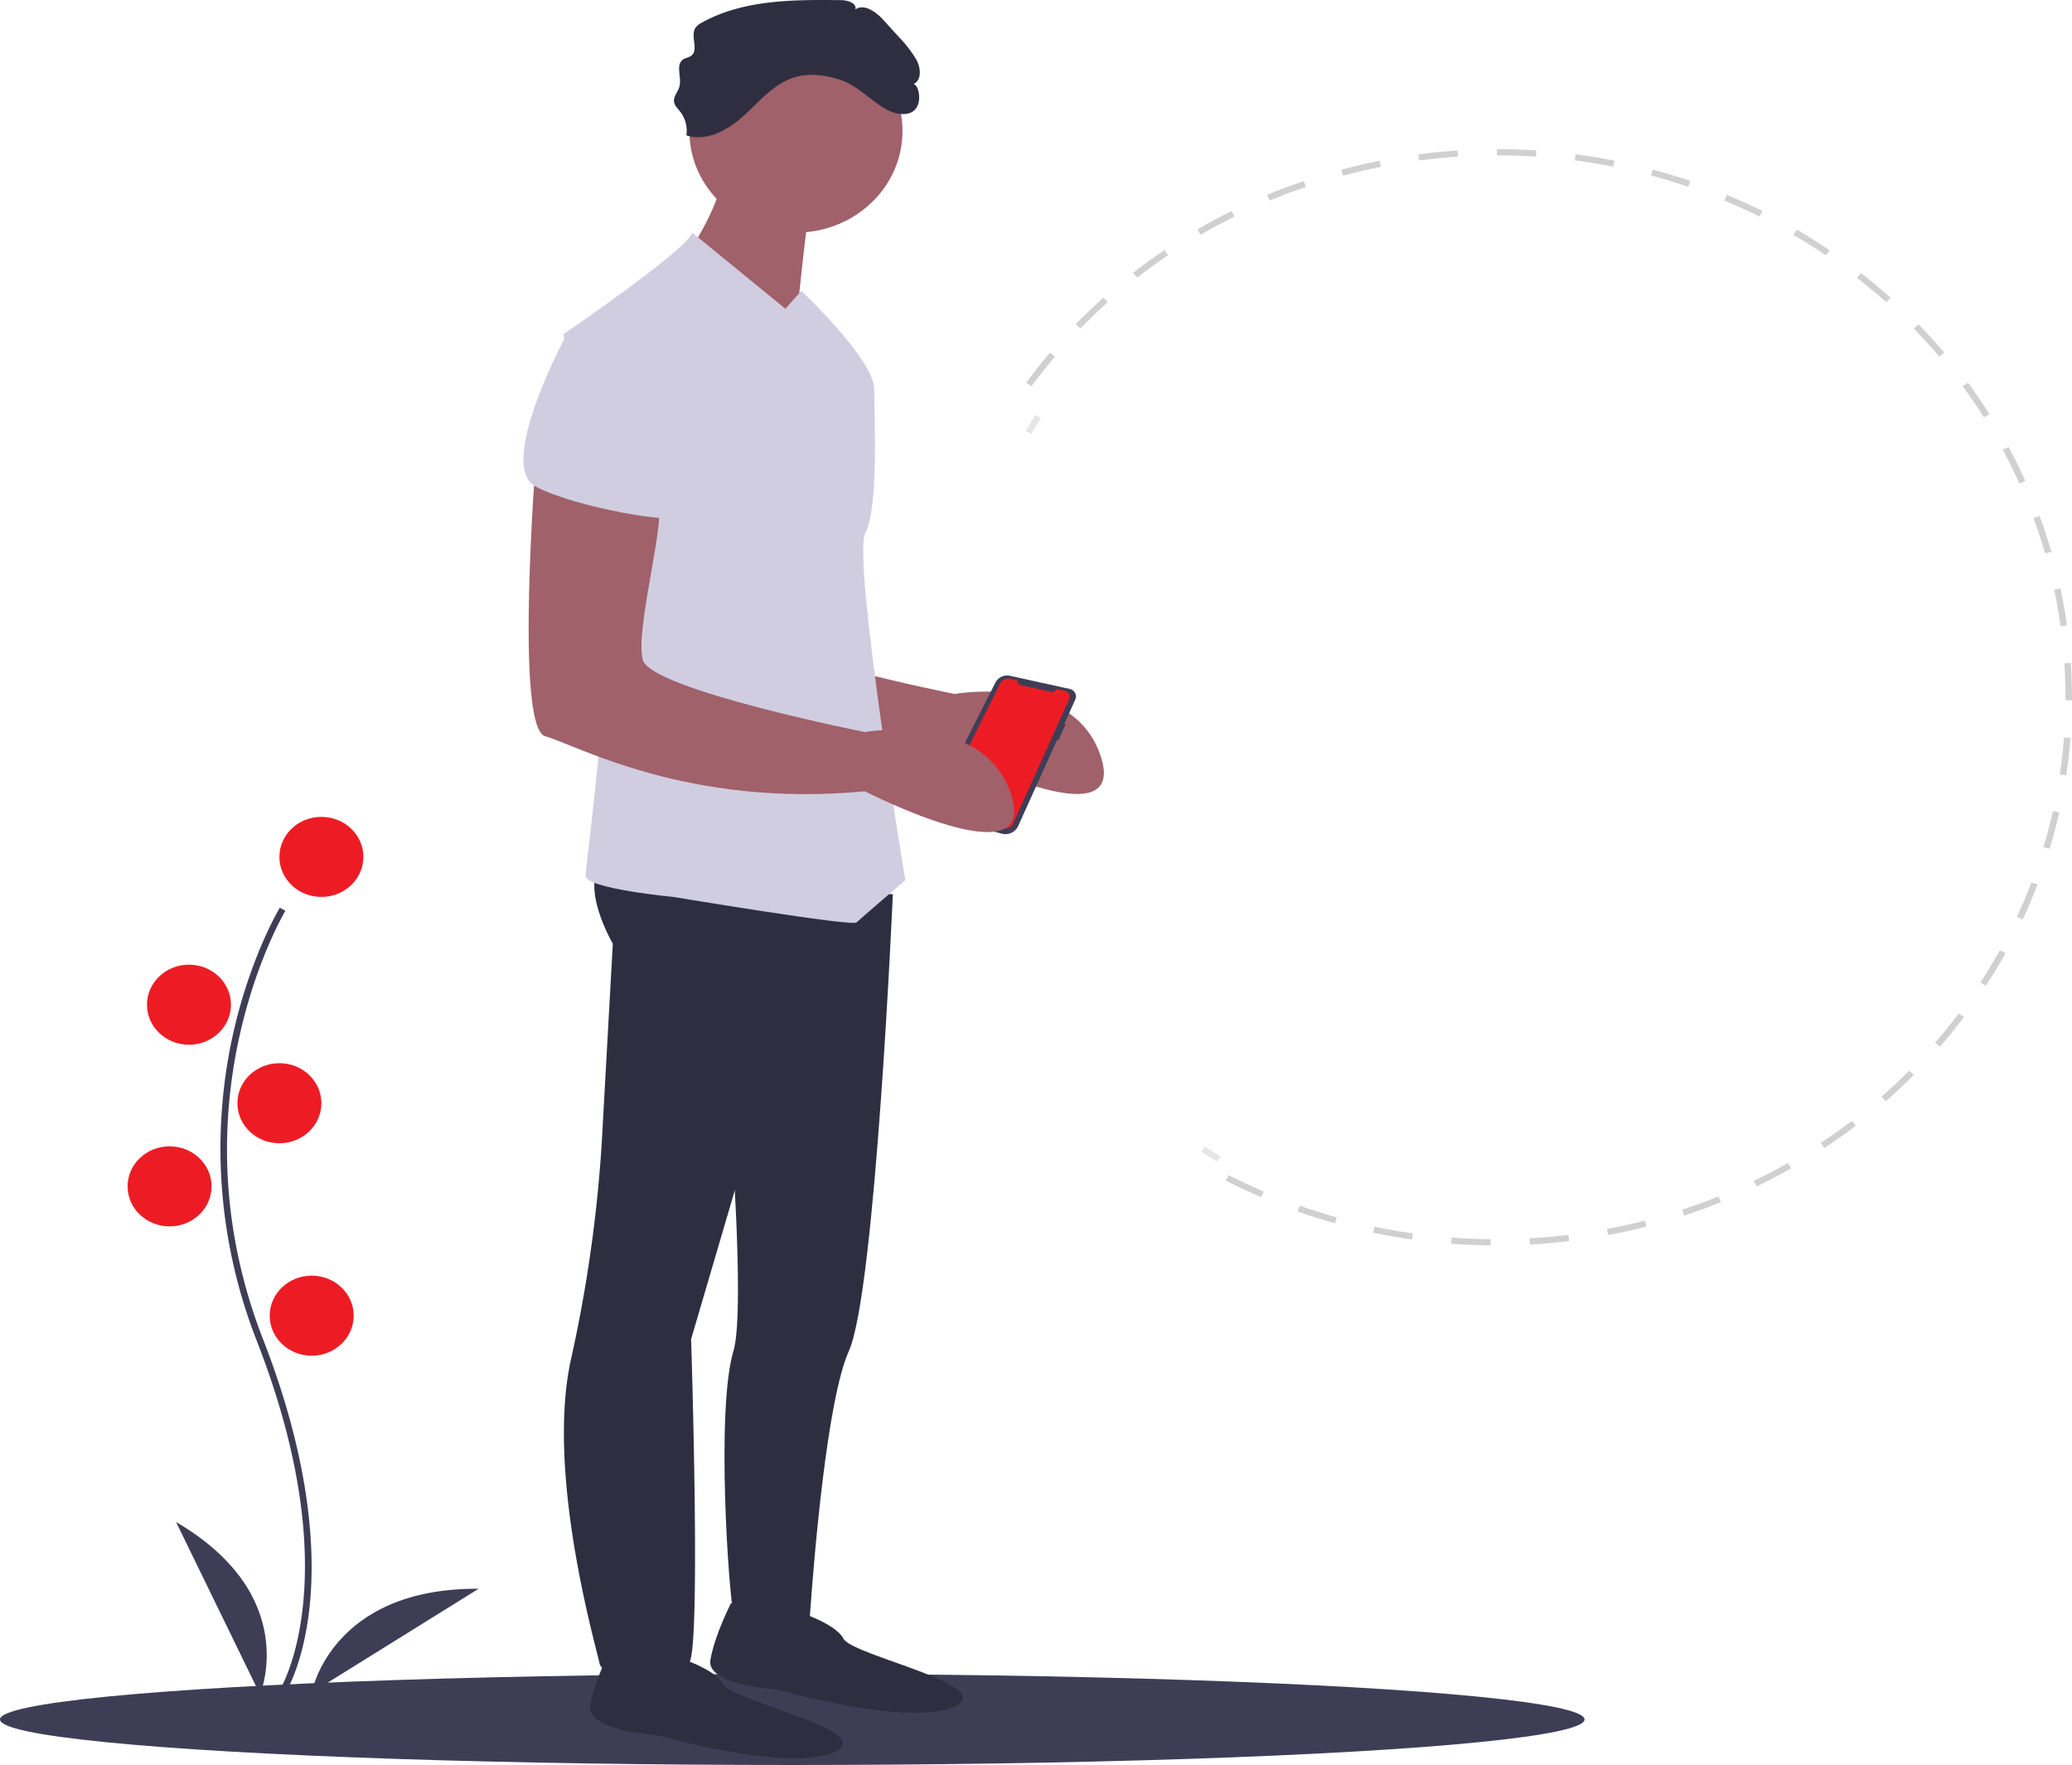 <svg xmlns="http://www.w3.org/2000/svg" width="773.839" height="659" viewBox="0 0 773.839 659"><defs><style>.a{fill:#e6e6e6;}.b{fill:#d0d0d0;}.c{fill:#3f3d56;}.d{fill:#a0616a;}.e{fill:#ed1c24;}.f{fill:#2f2e41;}.g{fill:#d0cde1;}</style></defs><path class="a" d="M539.688,552.3c-2.015-1.2-4.045-2.465-6.033-3.743l-1.35,1.906c2.01,1.293,4.062,2.566,6.1,3.785Z" transform="translate(-83.718 -120.5)"/><path class="b" d="M516.156,211.241c-2.688-1.729-5.439-3.415-8.178-5.012l-1.259,1.962c4.1,2.391,8.207,4.971,12.15,7.635l1.395-1.877Q518.232,212.577,516.156,211.241Zm15.819,11.2-1.526,1.781c3.75,2.916,7.434,5.988,10.951,9.128l1.649-1.678C539.492,228.5,535.766,225.39,531.974,222.44Zm-36.8-23.122c-4.338-2.158-8.8-4.2-13.269-6.06l-.966,2.107c4.415,1.842,8.828,3.858,13.118,5.993Zm58.258,42.288-1.767,1.567c3.289,3.37,6.5,6.894,9.534,10.473l1.876-1.445c-3.072-3.621-6.316-7.186-9.643-10.6Zm-85.2-53.524c-4.6-1.568-9.315-3-14.019-4.265l-.654,2.212c4.652,1.25,9.315,2.669,13.862,4.218Zm103.7,75.322-1.977,1.318c2.769,3.77,5.435,7.678,7.922,11.613l2.066-1.187C577.424,271.169,574.729,267.218,571.928,263.4ZM439.9,180.478c-4.795-.951-9.679-1.754-14.519-2.386l-.328,2.279c4.784.625,9.614,1.418,14.355,2.359ZM587.087,287.393l-2.147,1.049c2.2,4.1,4.281,8.318,6.179,12.544l2.219-.905C591.417,295.806,589.314,291.538,587.087,287.393ZM410.725,176.663c-4.884-.315-9.835-.472-14.718-.467l0,2.3c4.827,0,9.723.15,14.553.461Zm187.94,136.484-2.277.759c1.595,4.346,3.052,8.8,4.331,13.235l2.327-.608C601.752,322.045,600.278,317.541,598.665,313.147ZM381.293,176.69c-4.872.323-9.8.81-14.642,1.448l.331,2.277c4.789-.631,9.66-1.113,14.478-1.432ZM606.459,340.175l-2.364.457c.959,4.513,1.769,9.115,2.4,13.68l2.392-.3c-.644-4.616-1.462-9.27-2.433-13.833ZM352.15,180.534c-4.785.952-9.595,2.073-14.295,3.331l.652,2.213c4.648-1.244,9.4-2.352,14.135-3.293ZM610.328,367.972l-2.407.147c.308,4.591.452,9.257.43,13.867l2.412.01c.023-4.662-.124-9.381-.435-14.024ZM323.834,188.114c-4.6,1.562-9.206,3.3-13.68,5.151l.962,2.109c4.424-1.835,8.976-3.549,13.528-5.095ZM610.188,396.021l-2.405-.168c-.354,4.6-.88,9.239-1.565,13.8l2.388.325C609.3,405.366,609.832,400.671,610.188,396.021ZM296.878,199.294c-4.333,2.144-8.642,4.46-12.807,6.881l1.257,1.962c4.119-2.393,8.379-4.683,12.663-6.8ZM606.021,423.8l-2.359-.483c-1.014,4.508-2.206,9.04-3.543,13.471l2.319.635C603.79,432.944,605,428.359,606.021,423.8ZM271.8,213.876c-3.987,2.693-7.926,5.553-11.706,8.5l1.528,1.78c3.737-2.914,7.63-5.741,11.573-8.4ZM597.88,450.762l-2.268-.787c-1.654,4.327-3.486,8.653-5.447,12.857l2.2.933C594.352,459.513,596.206,455.139,597.88,450.762ZM249.029,231.627c-3.558,3.189-7.045,6.538-10.365,9.954l1.77,1.563c3.283-3.378,6.731-6.689,10.248-9.841Zm336.907,244.75L583.8,475.3c-2.256,4.063-4.693,8.109-7.24,12.027l2.05,1.211C581.191,484.578,583.654,480.486,585.936,476.377ZM229.04,252.189c-3.062,3.618-6.037,7.389-8.844,11.208l1.977,1.319c2.775-3.777,5.718-7.5,8.746-11.083ZM568.482,498.863c-2.818,3.746-5.8,7.443-8.873,10.989l1.86,1.463c3.105-3.586,6.124-7.324,8.975-11.112ZM549.97,520.238c-3.329,3.346-6.816,6.619-10.366,9.73l1.633,1.692c3.591-3.145,7.118-6.456,10.485-9.841Zm-21.412,18.755c-3.77,2.871-7.692,5.653-11.658,8.269l1.373,1.891c4.012-2.646,7.979-5.46,11.791-8.364Zm-23.891,15.754c-4.154,2.353-8.443,4.6-12.747,6.668l1.087,2.053c4.354-2.1,8.691-4.364,12.892-6.744Zm-25.947,12.488c-4.456,1.791-9.029,3.455-13.588,4.948l.783,2.174c4.612-1.509,9.236-3.192,13.744-5Zm-27.5,9c-4.664,1.2-9.432,2.252-14.173,3.142l.466,2.256c4.795-.9,9.617-1.969,14.334-3.177Zm-28.539,5.356c-4.8.58-9.676,1.01-14.495,1.277l.14,2.3c4.873-.27,9.805-.7,14.658-1.291ZM393.63,583.2c-4.84-.049-9.734-.257-14.546-.62l-.191,2.292c4.867.366,9.816.577,14.711.626Zm-29.015-2.19c-4.785-.678-9.6-1.525-14.323-2.515l-.519,2.245c4.772,1,9.647,1.858,14.487,2.545Zm-28.432-5.967c-4.635-1.3-9.28-2.768-13.81-4.368l-.839,2.156c4.581,1.618,9.281,3.1,13.967,4.418Zm-27.27-9.634c-4.4-1.892-8.789-3.956-13.049-6.134l-1.14,2.027c4.308,2.2,8.748,4.29,13.2,6.2Z" transform="translate(163.074 -120.5)"/><path class="a" d="M604,276.626l-2.067-1.186c-1.256,1.989-2.484,4.008-3.649,6l2.107,1.119C601.544,280.589,602.758,278.592,604,276.626Z" transform="translate(-215.251 -120.5)"/><ellipse class="c" cx="295.895" cy="17" rx="295.895" ry="17" transform="translate(0 625)"/><path class="d" d="M581.139,275.3s-8.291,102.718,3.316,105.879,53.061,26.865,119.387,20.544c0,0,64.668,33.186,54.719,1.58s-54.719-23.7-54.719-23.7-79.591-15.8-82.907-26.865,9.949-56.89,4.974-58.47S581.139,275.3,581.139,275.3Z" transform="translate(-347.323 -120.5)"/><path class="c" d="M637.059,377.742h0l-22.265-4.914a4.934,4.934,0,0,0-5.472,2.5L586.516,420.4a3.584,3.584,0,0,0-.045,3.159,3.877,3.877,0,0,0,2.508,2.066l22.627,6.127a5.265,5.265,0,0,0,6.182-2.8l14.552-32.214.443.234,2.77-6.1-.46-.224,4.062-8.992a2.73,2.73,0,0,0-.084-2.425A2.974,2.974,0,0,0,637.059,377.742Z" transform="translate(-237.546 -120.5)"/><path class="e" d="M617.189,374.5l-2.6-.574a3.409,3.409,0,0,0-3.792,1.747l-22.261,44.785a1.9,1.9,0,0,0-.021,1.653,2.051,2.051,0,0,0,1.3,1.094l22.468,6.461a2.736,2.736,0,0,0,3.254-1.445L636.6,381.5a2.154,2.154,0,0,0-.063-1.9,2.345,2.345,0,0,0-1.573-1.175l-2.466-.544a1.134,1.134,0,0,0-1.234.534h0a1,1,0,0,1-1.089.471l-11.7-2.583A1.607,1.607,0,0,1,617.189,374.5Z" transform="translate(-237.264 -120.5)"/><path class="f" d="M721.679,454.388s-6.464,148.4-16.413,170.521c-8.287,18.428-13.123,78.522-14.507,98.083-.278,3.923-.416,6.215-.416,6.215s-26.53,0-28.188-6.321-6.633-75.853,0-97.977S653.7,449.647,653.7,449.647Z" transform="translate(-388.226 -120.5)"/><path class="f" d="M658.357,721.306s16.581,4.741,19.9,11.062,58.035,17.383,41.454,25.284-66.326-6.321-66.326-6.321-26.53-1.58-24.872-11.062,7.7-21.165,7.7-21.165Z" transform="translate(-363.204 -120.5)"/><path class="f" d="M702.6,738.32s16.581,4.741,19.9,11.062,58.035,17.383,41.454,25.284-66.326-6.321-66.326-6.321-26.53-1.58-24.872-11.062,7.7-21.165,7.7-21.165Z" transform="translate(-452.347 -120.5)"/><path class="f" d="M777.22,450.709l-23.214,37.927L715.263,620.5s3.922,120.981-1.053,120.981-31.5,7.9-33.163,0c-1.4-6.674-19.972-70.611-10.715-113.167a520.081,520.081,0,0,0,11.587-81.643l4.1-73.838s-16.581-28.445,1.658-33.186S777.22,450.709,777.22,450.709Z" transform="translate(-457.151 -120.5)"/><ellipse class="d" cx="39.796" cy="37.927" rx="39.796" ry="37.927" transform="translate(257.468 10.992)"/><path class="d" d="M728.33,194.7s-6.633,50.569-4.974,53.73-39.8-34.766-39.8-34.766,14.923-22.124,11.607-33.186Z" transform="translate(-425.694 -120.5)"/><path class="g" d="M650.374,245.273s46.428-31.606,48.086-37.927l34.821,28.445,5.917-6.712s27.246,25.676,27.246,36.738,1.658,44.248-3.316,53.73,14.923,129.583,14.923,129.583-16.581,14.223-18.24,15.8-67.984-9.482-67.984-9.482-33.163-3.161-33.163-7.9,9.949-75.853,6.633-94.817S650.374,245.273,650.374,245.273Z" transform="translate(-439.944 -120.5)"/><path class="d" d="M614.324,289.52s-8.291,102.718,3.316,105.879,53.061,26.865,119.387,20.544c0,0,64.668,33.186,54.719,1.58s-54.719-23.7-54.719-23.7-79.591-15.8-82.907-26.865,9.949-56.89,4.974-58.47S614.324,289.52,614.324,289.52Z" transform="translate(-414.018 -120.5)"/><path class="f" d="M706.855,150.473c-5.44-1.845-11.441-2.793-16.987-1.263-7.85,2.165-13.287,8.723-19.151,14.147s-14.087,10.231-21.808,7.68a11.762,11.762,0,0,0-2.443-9c-.859-1.078-1.951-2.1-2.169-3.44-.33-2.031,1.462-3.783,2-5.774.942-3.489-1.64-8.264,1.534-10.219.838-.516,1.9-.634,2.717-1.178,3.209-2.138-.355-7.455,1.767-10.591a6.72,6.72,0,0,1,2.411-1.917c15.387-8.556,34.2-8.58,52.016-8.364,2.48.03,5.932,1.2,5.233,3.471,3.366-2.3,7.774.931,10.488,3.916l5.554,6.109a47.282,47.282,0,0,1,6.787,8.75c1.7,3.092,2.072,7.846-1.3,9.194,2.51-1,5.556,13.169-6.017,10.837C720.758,161.476,714.168,152.953,706.855,150.473Z" transform="translate(-392.551 -120.5)"/><path class="g" d="M775.24,248.433l-26.53-3.161s-26.53,48.989-11.607,56.89,53.061,14.223,53.061,11.062S775.24,248.433,775.24,248.433Z" transform="translate(-537.057 -120.5)"/><path class="c" d="M893.141,752.594c.277-.431,6.8-10.818,9.067-32.388,2.076-19.789.741-53.144-17.41-99.672-34.386-88.144,7.924-159.264,8.357-159.972l-2.087-1.154c-.11.18-11.027,18.312-17.477,47.186a196.744,196.744,0,0,0,8.946,114.742c34.327,87.994,8.807,129.649,8.545,130.06Z" transform="translate(-786.559 -120.5)"/><ellipse class="e" cx="15.682" cy="14.945" rx="15.682" ry="14.945" transform="translate(104.347 304.996)"/><ellipse class="e" cx="15.682" cy="14.945" rx="15.682" ry="14.945" transform="translate(54.889 360.179)"/><ellipse class="e" cx="15.682" cy="14.945" rx="15.682" ry="14.945" transform="translate(88.665 396.967)"/><ellipse class="e" cx="15.682" cy="14.945" rx="15.682" ry="14.945" transform="translate(47.651 428.008)"/><ellipse class="e" cx="15.682" cy="14.945" rx="15.682" ry="14.945" transform="translate(100.728 476.293)"/><path class="c" d="M916.228,753.144s15.682-36.789-31.364-64.38Z" transform="translate(-819.119 -120.5)"/><path class="c" d="M809.429,752.477s7.137-39.122,62.375-38.786Z" transform="translate(-693.034 -120.5)"/></svg>